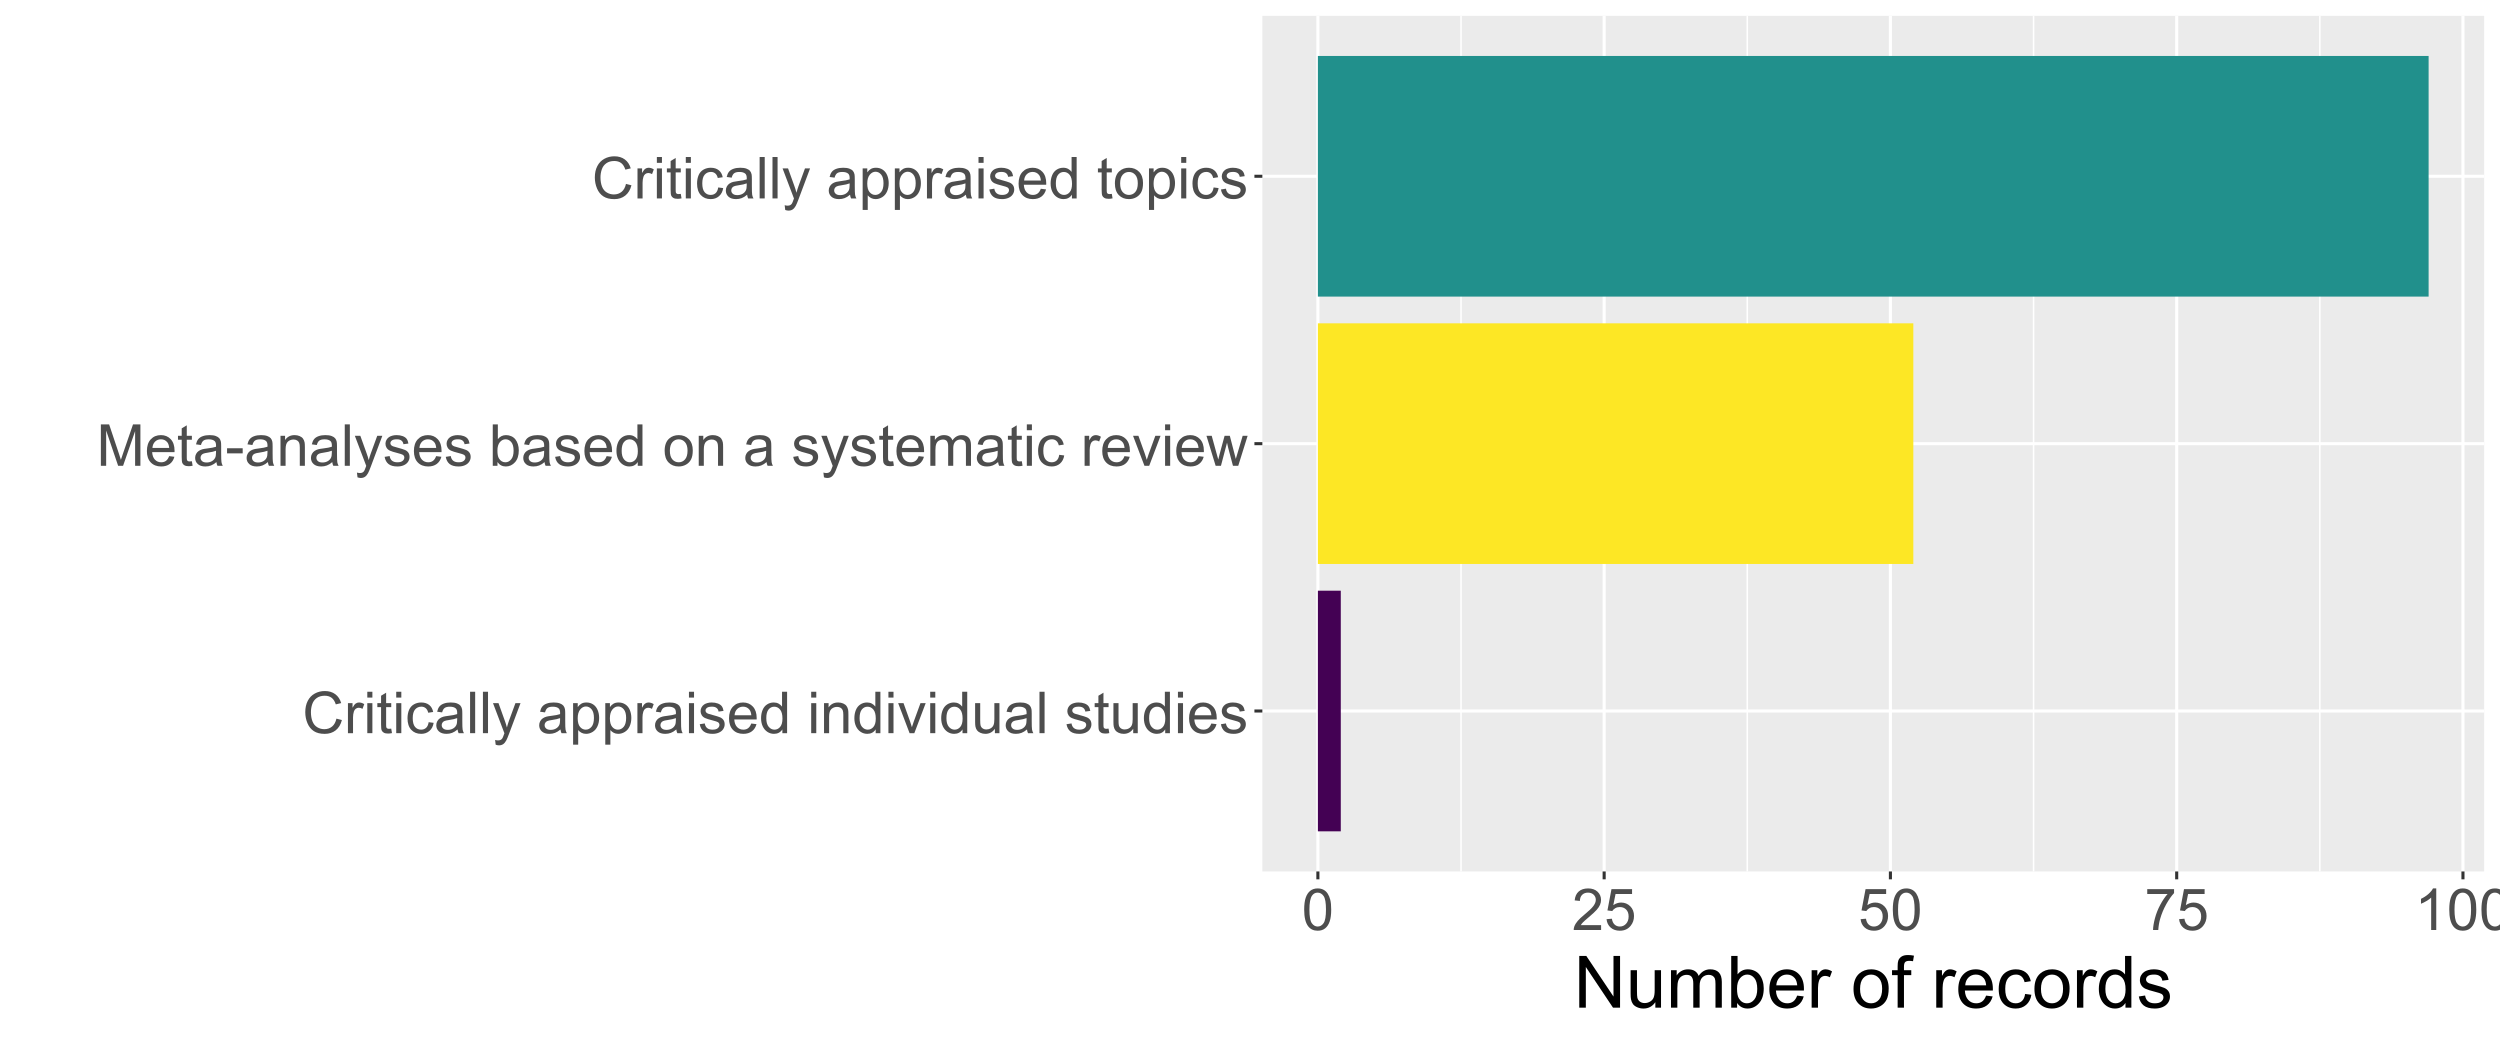 <?xml version="1.0" encoding="UTF-8"?>
<svg xmlns="http://www.w3.org/2000/svg" xmlns:xlink="http://www.w3.org/1999/xlink" width="864" height="360" viewBox="0 0 864 360">
<defs>
<g>
<g id="glyph-0-0">
<path d="M 11.758 -5.02 L 13.652 -4.539 C 13.254 -2.984 12.539 -1.797 11.508 -0.98 C 10.477 -0.164 9.215 0.242 7.727 0.242 C 6.18 0.242 4.926 -0.07 3.961 -0.699 C 2.992 -1.328 2.258 -2.234 1.754 -3.43 C 1.25 -4.617 0.996 -5.898 0.996 -7.266 C 0.996 -8.758 1.281 -10.059 1.852 -11.168 C 2.422 -12.277 3.23 -13.121 4.281 -13.695 C 5.332 -14.273 6.492 -14.562 7.754 -14.562 C 9.188 -14.562 10.391 -14.195 11.367 -13.469 C 12.344 -12.738 13.023 -11.711 13.406 -10.391 L 11.543 -9.953 C 11.211 -10.992 10.73 -11.75 10.098 -12.227 C 9.465 -12.703 8.672 -12.938 7.715 -12.938 C 6.613 -12.938 5.695 -12.676 4.957 -12.148 C 4.219 -11.621 3.699 -10.914 3.398 -10.023 C 3.098 -9.137 2.949 -8.219 2.949 -7.273 C 2.949 -6.059 3.125 -4.996 3.48 -4.086 C 3.836 -3.18 4.387 -2.5 5.137 -2.051 C 5.887 -1.602 6.695 -1.375 7.57 -1.375 C 8.629 -1.375 9.527 -1.684 10.266 -2.297 C 11 -2.906 11.496 -3.816 11.758 -5.02 Z M 11.758 -5.02 "/>
</g>
<g id="glyph-0-1">
<path d="M 1.297 0 L 1.297 -10.371 L 2.883 -10.371 L 2.883 -8.797 C 3.285 -9.535 3.656 -10.02 4 -10.254 C 4.34 -10.488 4.715 -10.605 5.125 -10.605 C 5.719 -10.605 6.32 -10.418 6.934 -10.039 L 6.328 -8.406 C 5.898 -8.66 5.469 -8.789 5.039 -8.789 C 4.656 -8.789 4.309 -8.672 4.004 -8.441 C 3.699 -8.211 3.48 -7.891 3.352 -7.48 C 3.156 -6.855 3.055 -6.172 3.055 -5.43 L 3.055 0 Z M 1.297 0 "/>
</g>
<g id="glyph-0-2">
<path d="M 1.328 -12.297 L 1.328 -14.316 L 3.086 -14.316 L 3.086 -12.297 L 1.328 -12.297 M 1.328 0 L 1.328 -10.371 L 3.086 -10.371 L 3.086 0 Z M 1.328 0 "/>
</g>
<g id="glyph-0-3">
<path d="M 5.156 -1.57 L 5.41 -0.02 C 4.914 0.086 4.473 0.137 4.082 0.137 C 3.445 0.137 2.949 0.035 2.598 -0.164 C 2.246 -0.367 2 -0.633 1.855 -0.961 C 1.711 -1.289 1.641 -1.984 1.641 -3.039 L 1.641 -9.004 L 0.352 -9.004 L 0.352 -10.371 L 1.641 -10.371 L 1.641 -12.938 L 3.391 -13.992 L 3.391 -10.371 L 5.156 -10.371 L 5.156 -9.004 L 3.391 -9.004 L 3.391 -2.938 C 3.391 -2.438 3.418 -2.117 3.48 -1.973 C 3.543 -1.828 3.645 -1.715 3.785 -1.633 C 3.926 -1.547 4.125 -1.504 4.383 -1.504 C 4.578 -1.504 4.836 -1.527 5.156 -1.57 Z M 5.156 -1.57 "/>
</g>
<g id="glyph-0-4">
<path d="M 8.086 -3.797 L 9.812 -3.574 C 9.625 -2.383 9.141 -1.449 8.363 -0.777 C 7.586 -0.102 6.633 0.234 5.5 0.234 C 4.078 0.234 2.938 -0.23 2.074 -1.156 C 1.211 -2.086 0.781 -3.414 0.781 -5.148 C 0.781 -6.266 0.969 -7.246 1.336 -8.086 C 1.711 -8.926 2.273 -9.555 3.031 -9.977 C 3.789 -10.395 4.617 -10.605 5.508 -10.605 C 6.633 -10.605 7.555 -10.32 8.273 -9.75 C 8.988 -9.18 9.445 -8.371 9.648 -7.324 L 7.938 -7.062 C 7.777 -7.758 7.488 -8.281 7.074 -8.633 C 6.66 -8.984 6.164 -9.16 5.578 -9.16 C 4.691 -9.16 3.973 -8.844 3.418 -8.207 C 2.863 -7.574 2.586 -6.57 2.586 -5.195 C 2.586 -3.801 2.855 -2.789 3.391 -2.156 C 3.922 -1.527 4.617 -1.211 5.477 -1.211 C 6.168 -1.211 6.746 -1.422 7.207 -1.844 C 7.668 -2.27 7.961 -2.922 8.086 -3.797 Z M 8.086 -3.797 "/>
</g>
<g id="glyph-0-5">
<path d="M 8.086 -1.281 C 7.434 -0.727 6.809 -0.336 6.207 -0.109 C 5.605 0.121 4.957 0.234 4.266 0.234 C 3.129 0.234 2.254 -0.043 1.641 -0.602 C 1.027 -1.156 0.723 -1.867 0.723 -2.734 C 0.723 -3.242 0.84 -3.707 1.07 -4.125 C 1.301 -4.547 1.602 -4.883 1.977 -5.137 C 2.352 -5.391 2.773 -5.582 3.242 -5.711 C 3.586 -5.805 4.109 -5.891 4.805 -5.977 C 6.223 -6.145 7.27 -6.348 7.938 -6.582 C 7.945 -6.824 7.949 -6.977 7.949 -7.039 C 7.949 -7.758 7.781 -8.262 7.453 -8.555 C 7 -8.953 6.336 -9.148 5.449 -9.148 C 4.621 -9.148 4.012 -9.004 3.617 -8.715 C 3.223 -8.426 2.934 -7.914 2.742 -7.18 L 1.023 -7.414 C 1.18 -8.148 1.438 -8.742 1.797 -9.195 C 2.156 -9.648 2.672 -9.996 3.352 -10.238 C 4.027 -10.484 4.812 -10.605 5.703 -10.605 C 6.59 -10.605 7.309 -10.5 7.859 -10.293 C 8.414 -10.086 8.82 -9.824 9.082 -9.508 C 9.344 -9.191 9.523 -8.793 9.629 -8.312 C 9.688 -8.012 9.719 -7.469 9.719 -6.688 L 9.719 -4.344 C 9.719 -2.711 9.754 -1.68 9.828 -1.246 C 9.902 -0.812 10.051 -0.398 10.273 0 L 8.438 0 C 8.254 -0.363 8.137 -0.789 8.086 -1.281 M 7.938 -5.203 C 7.301 -4.945 6.344 -4.723 5.07 -4.539 C 4.344 -4.438 3.836 -4.32 3.535 -4.188 C 3.234 -4.059 3.004 -3.867 2.844 -3.617 C 2.68 -3.367 2.598 -3.09 2.598 -2.781 C 2.598 -2.312 2.773 -1.922 3.129 -1.609 C 3.484 -1.297 4.004 -1.141 4.688 -1.141 C 5.363 -1.141 5.969 -1.289 6.492 -1.586 C 7.023 -1.883 7.41 -2.289 7.656 -2.805 C 7.844 -3.199 7.938 -3.785 7.938 -4.562 Z M 7.938 -5.203 "/>
</g>
<g id="glyph-0-6">
<path d="M 1.281 0 L 1.281 -14.316 L 3.039 -14.316 L 3.039 0 Z M 1.281 0 "/>
</g>
<g id="glyph-0-7">
<path d="M 1.242 3.992 L 1.047 2.344 C 1.43 2.449 1.766 2.5 2.051 2.5 C 2.441 2.5 2.754 2.434 2.988 2.305 C 3.223 2.176 3.414 1.992 3.562 1.758 C 3.676 1.582 3.855 1.145 4.102 0.449 C 4.133 0.352 4.188 0.207 4.258 0.02 L 0.32 -10.371 L 2.219 -10.371 L 4.375 -4.367 C 4.656 -3.602 4.906 -2.805 5.125 -1.961 C 5.328 -2.77 5.57 -3.559 5.852 -4.328 L 8.066 -10.371 L 9.824 -10.371 L 5.879 0.176 C 5.457 1.316 5.125 2.102 4.891 2.531 C 4.578 3.109 4.223 3.535 3.82 3.805 C 3.414 4.074 2.934 4.211 2.375 4.211 C 2.035 4.211 1.656 4.137 1.242 3.992 Z M 1.242 3.992 "/>
</g>
<g id="glyph-0-8">
</g>
<g id="glyph-0-9">
<path d="M 1.32 3.977 L 1.32 -10.371 L 2.922 -10.371 L 2.922 -9.023 C 3.297 -9.551 3.723 -9.945 4.199 -10.211 C 4.676 -10.473 5.25 -10.605 5.93 -10.605 C 6.812 -10.605 7.594 -10.379 8.273 -9.922 C 8.949 -9.465 9.461 -8.824 9.805 -7.992 C 10.148 -7.164 10.32 -6.254 10.32 -5.266 C 10.32 -4.203 10.133 -3.246 9.75 -2.398 C 9.371 -1.547 8.816 -0.898 8.09 -0.445 C 7.363 0.008 6.602 0.234 5.801 0.234 C 5.215 0.234 4.688 0.109 4.223 -0.137 C 3.758 -0.383 3.375 -0.695 3.078 -1.074 L 3.078 3.977 L 1.32 3.977 M 2.91 -5.125 C 2.91 -3.793 3.18 -2.805 3.719 -2.168 C 4.262 -1.531 4.914 -1.211 5.684 -1.211 C 6.465 -1.211 7.133 -1.543 7.691 -2.203 C 8.246 -2.863 8.523 -3.887 8.523 -5.273 C 8.523 -6.594 8.254 -7.586 7.711 -8.242 C 7.168 -8.898 6.516 -9.227 5.762 -9.227 C 5.012 -9.227 4.352 -8.879 3.773 -8.18 C 3.199 -7.48 2.91 -6.461 2.91 -5.125 Z M 2.91 -5.125 "/>
</g>
<g id="glyph-0-10">
<path d="M 0.617 -3.094 L 2.352 -3.367 C 2.453 -2.672 2.723 -2.141 3.168 -1.766 C 3.613 -1.398 4.238 -1.211 5.039 -1.211 C 5.848 -1.211 6.445 -1.375 6.836 -1.703 C 7.227 -2.031 7.422 -2.418 7.422 -2.859 C 7.422 -3.258 7.25 -3.57 6.906 -3.797 C 6.664 -3.953 6.062 -4.152 5.109 -4.395 C 3.82 -4.719 2.926 -5 2.426 -5.238 C 1.93 -5.477 1.551 -5.805 1.293 -6.227 C 1.035 -6.645 0.906 -7.109 0.906 -7.617 C 0.906 -8.078 1.016 -8.508 1.227 -8.902 C 1.438 -9.297 1.727 -9.621 2.09 -9.883 C 2.363 -10.086 2.734 -10.254 3.207 -10.395 C 3.68 -10.535 4.188 -10.605 4.727 -10.605 C 5.539 -10.605 6.254 -10.488 6.871 -10.254 C 7.484 -10.02 7.938 -9.703 8.234 -9.301 C 8.523 -8.902 8.727 -8.367 8.836 -7.695 L 7.117 -7.461 C 7.039 -7.996 6.816 -8.41 6.441 -8.711 C 6.066 -9.012 5.539 -9.16 4.852 -9.16 C 4.047 -9.16 3.469 -9.027 3.125 -8.758 C 2.781 -8.492 2.609 -8.18 2.609 -7.82 C 2.609 -7.594 2.68 -7.391 2.82 -7.207 C 2.965 -7.02 3.191 -6.863 3.496 -6.738 C 3.672 -6.672 4.188 -6.523 5.047 -6.289 C 6.293 -5.957 7.16 -5.684 7.652 -5.473 C 8.145 -5.262 8.527 -4.953 8.809 -4.551 C 9.09 -4.148 9.227 -3.645 9.227 -3.047 C 9.227 -2.461 9.059 -1.91 8.715 -1.391 C 8.375 -0.875 7.879 -0.473 7.234 -0.191 C 6.594 0.094 5.863 0.234 5.047 0.234 C 3.703 0.234 2.676 -0.047 1.969 -0.605 C 1.262 -1.164 0.812 -1.996 0.617 -3.094 Z M 0.617 -3.094 "/>
</g>
<g id="glyph-0-11">
<path d="M 8.418 -3.34 L 10.234 -3.117 C 9.949 -2.055 9.418 -1.23 8.641 -0.645 C 7.867 -0.059 6.879 0.234 5.672 0.234 C 4.156 0.234 2.953 -0.234 2.066 -1.168 C 1.176 -2.102 0.734 -3.41 0.734 -5.098 C 0.734 -6.844 1.18 -8.195 2.078 -9.16 C 2.977 -10.125 4.145 -10.605 5.578 -10.605 C 6.961 -10.605 8.094 -10.133 8.977 -9.188 C 9.852 -8.246 10.293 -6.918 10.293 -5.203 C 10.293 -5.102 10.289 -4.945 10.281 -4.734 L 2.547 -4.734 C 2.613 -3.598 2.938 -2.727 3.516 -2.117 C 4.094 -1.516 4.816 -1.211 5.684 -1.211 C 6.328 -1.211 6.879 -1.379 7.336 -1.719 C 7.789 -2.059 8.152 -2.598 8.418 -3.34 M 2.648 -6.18 L 8.438 -6.18 C 8.359 -7.055 8.137 -7.707 7.773 -8.145 C 7.215 -8.82 6.488 -9.16 5.594 -9.16 C 4.789 -9.16 4.109 -8.891 3.559 -8.352 C 3.008 -7.809 2.703 -7.086 2.648 -6.18 Z M 2.648 -6.18 "/>
</g>
<g id="glyph-0-12">
<path d="M 8.047 0 L 8.047 -1.309 C 7.391 -0.281 6.422 0.234 5.148 0.234 C 4.32 0.234 3.559 0.008 2.867 -0.449 C 2.172 -0.906 1.637 -1.543 1.254 -2.359 C 0.875 -3.176 0.684 -4.113 0.684 -5.176 C 0.684 -6.211 0.855 -7.148 1.203 -7.992 C 1.547 -8.836 2.062 -9.48 2.754 -9.93 C 3.445 -10.383 4.215 -10.605 5.07 -10.605 C 5.695 -10.605 6.25 -10.473 6.738 -10.211 C 7.227 -9.945 7.625 -9.602 7.93 -9.18 L 7.93 -14.316 L 9.68 -14.316 L 9.68 0 L 8.047 0 M 2.492 -5.176 C 2.488 -3.848 2.77 -2.855 3.328 -2.195 C 3.891 -1.539 4.551 -1.211 5.312 -1.211 C 6.082 -1.211 6.734 -1.523 7.27 -2.152 C 7.809 -2.781 8.078 -3.742 8.078 -5.031 C 8.078 -6.449 7.805 -7.492 7.258 -8.156 C 6.711 -8.82 6.035 -9.148 5.234 -9.148 C 4.453 -9.148 3.801 -8.832 3.277 -8.195 C 2.754 -7.555 2.488 -6.551 2.492 -5.176 Z M 2.492 -5.176 "/>
</g>
<g id="glyph-0-13">
<path d="M 1.32 0 L 1.32 -10.371 L 2.898 -10.371 L 2.898 -8.898 C 3.66 -10.035 4.762 -10.605 6.203 -10.605 C 6.828 -10.605 7.402 -10.492 7.926 -10.27 C 8.449 -10.043 8.84 -9.75 9.102 -9.383 C 9.363 -9.02 9.543 -8.586 9.648 -8.086 C 9.715 -7.762 9.746 -7.191 9.746 -6.375 L 9.746 0 L 7.988 0 L 7.988 -6.309 C 7.988 -7.023 7.922 -7.559 7.781 -7.914 C 7.648 -8.27 7.402 -8.555 7.055 -8.766 C 6.707 -8.977 6.297 -9.082 5.828 -9.082 C 5.082 -9.082 4.434 -8.844 3.891 -8.367 C 3.348 -7.895 3.078 -6.992 3.078 -5.664 L 3.078 0 Z M 1.32 0 "/>
</g>
<g id="glyph-0-14">
<path d="M 4.199 0 L 0.254 -10.371 L 2.109 -10.371 L 4.336 -4.16 C 4.578 -3.488 4.797 -2.793 5 -2.07 C 5.156 -2.617 5.375 -3.273 5.656 -4.043 L 7.961 -10.371 L 9.766 -10.371 L 5.84 0 Z M 4.199 0 "/>
</g>
<g id="glyph-0-15">
<path d="M 8.117 0 L 8.117 -1.523 C 7.309 -0.352 6.211 0.234 4.824 0.234 C 4.211 0.234 3.641 0.117 3.109 -0.117 C 2.578 -0.352 2.188 -0.645 1.93 -1 C 1.672 -1.355 1.492 -1.789 1.387 -2.305 C 1.316 -2.648 1.281 -3.195 1.281 -3.945 L 1.281 -10.371 L 3.039 -10.371 L 3.039 -4.617 C 3.039 -3.703 3.074 -3.082 3.145 -2.766 C 3.254 -2.301 3.488 -1.938 3.848 -1.676 C 4.207 -1.41 4.648 -1.281 5.176 -1.281 C 5.703 -1.281 6.199 -1.414 6.66 -1.684 C 7.121 -1.953 7.449 -2.324 7.641 -2.789 C 7.832 -3.254 7.93 -3.93 7.93 -4.812 L 7.93 -10.371 L 9.688 -10.371 L 9.688 0 Z M 8.117 0 "/>
</g>
<g id="glyph-0-16">
<path d="M 1.484 0 L 1.484 -14.316 L 4.336 -14.316 L 7.727 -4.18 C 8.039 -3.234 8.266 -2.531 8.406 -2.062 C 8.57 -2.582 8.824 -3.348 9.172 -4.355 L 12.598 -14.316 L 15.148 -14.316 L 15.148 0 L 13.32 0 L 13.32 -11.984 L 9.16 0 L 7.453 0 L 3.312 -12.188 L 3.312 0 Z M 1.484 0 "/>
</g>
<g id="glyph-0-17">
<path d="M 0.633 -4.297 L 0.633 -6.062 L 6.035 -6.062 L 6.035 -4.297 Z M 0.633 -4.297 "/>
</g>
<g id="glyph-0-18">
<path d="M 2.938 0 L 1.309 0 L 1.309 -14.316 L 3.066 -14.316 L 3.066 -9.211 C 3.809 -10.141 4.758 -10.605 5.906 -10.605 C 6.547 -10.605 7.148 -10.477 7.719 -10.219 C 8.289 -9.961 8.758 -9.602 9.125 -9.137 C 9.492 -8.672 9.781 -8.109 9.992 -7.453 C 10.199 -6.793 10.305 -6.09 10.305 -5.344 C 10.305 -3.562 9.863 -2.191 8.984 -1.219 C 8.105 -0.25 7.051 0.234 5.82 0.234 C 4.598 0.234 3.637 -0.277 2.938 -1.297 L 2.938 0 M 2.922 -5.266 C 2.922 -4.02 3.09 -3.121 3.43 -2.57 C 3.98 -1.664 4.73 -1.211 5.672 -1.211 C 6.441 -1.211 7.105 -1.543 7.664 -2.211 C 8.227 -2.879 8.508 -3.875 8.508 -5.195 C 8.508 -6.551 8.238 -7.547 7.699 -8.195 C 7.164 -8.836 6.516 -9.16 5.75 -9.16 C 4.984 -9.16 4.32 -8.828 3.758 -8.16 C 3.199 -7.492 2.922 -6.527 2.922 -5.266 Z M 2.922 -5.266 "/>
</g>
<g id="glyph-0-19">
<path d="M 0.664 -5.188 C 0.664 -7.105 1.199 -8.527 2.266 -9.453 C 3.156 -10.223 4.246 -10.605 5.527 -10.605 C 6.953 -10.605 8.117 -10.137 9.023 -9.203 C 9.93 -8.27 10.383 -6.98 10.383 -5.332 C 10.383 -3.996 10.18 -2.949 9.781 -2.184 C 9.379 -1.418 8.797 -0.824 8.031 -0.398 C 7.266 0.023 6.434 0.234 5.527 0.234 C 4.074 0.234 2.902 -0.23 2.008 -1.164 C 1.113 -2.094 0.664 -3.434 0.664 -5.188 M 2.469 -5.188 C 2.469 -3.859 2.762 -2.863 3.34 -2.203 C 3.918 -1.543 4.648 -1.211 5.527 -1.211 C 6.398 -1.211 7.125 -1.543 7.703 -2.207 C 8.285 -2.871 8.574 -3.883 8.574 -5.242 C 8.574 -6.527 8.281 -7.5 7.699 -8.16 C 7.117 -8.82 6.395 -9.148 5.527 -9.148 C 4.648 -9.148 3.918 -8.82 3.34 -8.164 C 2.762 -7.508 2.469 -6.516 2.469 -5.188 Z M 2.469 -5.188 "/>
</g>
<g id="glyph-0-20">
<path d="M 1.32 0 L 1.32 -10.371 L 2.891 -10.371 L 2.891 -8.914 C 3.215 -9.422 3.648 -9.832 4.188 -10.141 C 4.73 -10.449 5.344 -10.605 6.035 -10.605 C 6.805 -10.605 7.434 -10.445 7.926 -10.125 C 8.418 -9.809 8.762 -9.363 8.965 -8.789 C 9.785 -10 10.852 -10.605 12.168 -10.605 C 13.195 -10.605 13.988 -10.32 14.539 -9.75 C 15.094 -9.18 15.371 -8.305 15.371 -7.117 L 15.371 0 L 13.625 0 L 13.625 -6.531 C 13.625 -7.234 13.566 -7.742 13.453 -8.051 C 13.34 -8.359 13.133 -8.609 12.832 -8.797 C 12.531 -8.988 12.18 -9.082 11.777 -9.082 C 11.047 -9.082 10.441 -8.84 9.961 -8.355 C 9.48 -7.871 9.238 -7.094 9.238 -6.023 L 9.238 0 L 7.48 0 L 7.48 -6.738 C 7.48 -7.52 7.336 -8.105 7.051 -8.496 C 6.766 -8.887 6.297 -9.082 5.645 -9.082 C 5.148 -9.082 4.691 -8.953 4.273 -8.691 C 3.852 -8.43 3.547 -8.051 3.359 -7.547 C 3.172 -7.047 3.078 -6.324 3.078 -5.383 L 3.078 0 Z M 1.32 0 "/>
</g>
<g id="glyph-0-21">
<path d="M 3.234 0 L 0.059 -10.371 L 1.875 -10.371 L 3.523 -4.383 L 4.141 -2.156 C 4.168 -2.27 4.344 -2.98 4.68 -4.297 L 6.328 -10.371 L 8.133 -10.371 L 9.688 -4.355 L 10.203 -2.375 L 10.801 -4.375 L 12.578 -10.371 L 14.289 -10.371 L 11.047 0 L 9.219 0 L 7.57 -6.211 L 7.168 -7.977 L 5.07 0 Z M 3.234 0 "/>
</g>
<g id="glyph-0-22">
<path d="M 0.828 -7.062 C 0.828 -8.754 1.004 -10.117 1.352 -11.148 C 1.699 -12.18 2.219 -12.977 2.906 -13.535 C 3.594 -14.094 4.457 -14.375 5.5 -14.375 C 6.266 -14.375 6.941 -14.219 7.52 -13.91 C 8.098 -13.602 8.578 -13.156 8.953 -12.574 C 9.332 -11.992 9.629 -11.281 9.844 -10.445 C 10.059 -9.609 10.164 -8.48 10.164 -7.062 C 10.164 -5.383 9.992 -4.023 9.648 -2.992 C 9.305 -1.961 8.789 -1.164 8.102 -0.602 C 7.414 -0.039 6.547 0.242 5.5 0.242 C 4.117 0.242 3.035 -0.25 2.246 -1.242 C 1.301 -2.43 0.828 -4.371 0.828 -7.062 M 2.637 -7.062 C 2.637 -4.711 2.91 -3.145 3.461 -2.367 C 4.012 -1.59 4.691 -1.199 5.5 -1.203 C 6.305 -1.199 6.984 -1.594 7.535 -2.375 C 8.086 -3.156 8.359 -4.719 8.359 -7.062 C 8.359 -9.418 8.086 -10.984 7.535 -11.758 C 6.984 -12.531 6.297 -12.922 5.477 -12.922 C 4.672 -12.922 4.027 -12.578 3.547 -11.895 C 2.938 -11.023 2.637 -9.41 2.637 -7.062 Z M 2.637 -7.062 "/>
</g>
<g id="glyph-0-23">
<path d="M 10.07 -1.688 L 10.07 0 L 0.605 0 C 0.594 -0.422 0.66 -0.828 0.812 -1.219 C 1.051 -1.867 1.438 -2.5 1.969 -3.125 C 2.5 -3.75 3.266 -4.473 4.266 -5.293 C 5.824 -6.57 6.875 -7.578 7.422 -8.324 C 7.969 -9.07 8.242 -9.773 8.242 -10.438 C 8.242 -11.137 7.992 -11.723 7.496 -12.203 C 6.996 -12.68 6.348 -12.922 5.547 -12.922 C 4.699 -12.922 4.023 -12.664 3.516 -12.156 C 3.008 -11.648 2.75 -10.945 2.742 -10.047 L 0.938 -10.234 C 1.062 -11.582 1.527 -12.609 2.336 -13.316 C 3.141 -14.023 4.227 -14.375 5.586 -14.375 C 6.961 -14.375 8.047 -13.992 8.848 -13.234 C 9.648 -12.469 10.047 -11.527 10.047 -10.398 C 10.047 -9.828 9.93 -9.266 9.695 -8.711 C 9.461 -8.156 9.074 -7.574 8.531 -6.961 C 7.988 -6.352 7.082 -5.512 5.82 -4.445 C 4.766 -3.559 4.09 -2.957 3.789 -2.641 C 3.488 -2.324 3.242 -2.008 3.047 -1.688 Z M 10.07 -1.688 "/>
</g>
<g id="glyph-0-24">
<path d="M 0.828 -3.75 L 2.676 -3.906 C 2.812 -3.008 3.129 -2.332 3.629 -1.879 C 4.125 -1.426 4.727 -1.199 5.43 -1.203 C 6.277 -1.199 6.992 -1.52 7.578 -2.156 C 8.164 -2.797 8.457 -3.641 8.457 -4.695 C 8.457 -5.699 8.176 -6.492 7.613 -7.07 C 7.051 -7.648 6.312 -7.938 5.398 -7.938 C 4.836 -7.938 4.324 -7.812 3.867 -7.555 C 3.41 -7.297 3.055 -6.961 2.793 -6.555 L 1.141 -6.766 L 2.531 -14.121 L 9.648 -14.121 L 9.648 -12.441 L 3.938 -12.441 L 3.164 -8.594 C 4.023 -9.191 4.926 -9.492 5.867 -9.492 C 7.117 -9.492 8.172 -9.059 9.031 -8.195 C 9.891 -7.328 10.32 -6.215 10.32 -4.852 C 10.32 -3.559 9.945 -2.438 9.188 -1.492 C 8.273 -0.336 7.02 0.242 5.43 0.242 C 4.129 0.242 3.066 -0.121 2.242 -0.852 C 1.418 -1.578 0.945 -2.547 0.828 -3.75 Z M 0.828 -3.75 "/>
</g>
<g id="glyph-0-25">
<path d="M 0.945 -12.441 L 0.945 -14.133 L 10.215 -14.133 L 10.215 -12.766 C 9.305 -11.793 8.398 -10.504 7.504 -8.898 C 6.609 -7.289 5.918 -5.633 5.43 -3.938 C 5.078 -2.738 4.852 -1.426 4.758 0 L 2.949 0 C 2.969 -1.125 3.191 -2.488 3.613 -4.082 C 4.035 -5.676 4.645 -7.215 5.434 -8.695 C 6.227 -10.176 7.066 -11.426 7.961 -12.441 Z M 0.945 -12.441 "/>
</g>
<g id="glyph-0-26">
<path d="M 7.453 0 L 5.695 0 L 5.695 -11.203 C 5.27 -10.797 4.715 -10.395 4.027 -9.992 C 3.34 -9.586 2.727 -9.285 2.18 -9.082 L 2.18 -10.781 C 3.16 -11.242 4.02 -11.805 4.758 -12.461 C 5.492 -13.117 6.012 -13.758 6.32 -14.375 L 7.453 -14.375 Z M 7.453 0 "/>
</g>
<g id="glyph-1-0">
<path d="M 1.906 0 L 1.906 -17.895 L 4.332 -17.895 L 13.734 -3.844 L 13.734 -17.895 L 16.004 -17.895 L 16.004 0 L 13.574 0 L 4.176 -14.062 L 4.176 0 Z M 1.906 0 "/>
</g>
<g id="glyph-1-1">
<path d="M 10.145 0 L 10.145 -1.906 C 9.137 -0.438 7.766 0.293 6.031 0.293 C 5.266 0.293 4.551 0.145 3.887 -0.148 C 3.227 -0.438 2.73 -0.809 2.41 -1.25 C 2.09 -1.695 1.863 -2.238 1.734 -2.883 C 1.645 -3.312 1.598 -3.996 1.598 -4.93 L 1.598 -12.965 L 3.797 -12.965 L 3.797 -5.773 C 3.797 -4.625 3.84 -3.852 3.93 -3.453 C 4.07 -2.875 4.363 -2.422 4.809 -2.094 C 5.258 -1.766 5.812 -1.598 6.469 -1.598 C 7.129 -1.598 7.746 -1.77 8.324 -2.105 C 8.902 -2.445 9.312 -2.902 9.551 -3.484 C 9.793 -4.066 9.914 -4.91 9.914 -6.02 L 9.914 -12.965 L 12.109 -12.965 L 12.109 0 Z M 10.145 0 "/>
</g>
<g id="glyph-1-2">
<path d="M 1.648 0 L 1.648 -12.965 L 3.613 -12.965 L 3.613 -11.145 C 4.02 -11.781 4.562 -12.289 5.238 -12.676 C 5.914 -13.062 6.68 -13.258 7.543 -13.258 C 8.504 -13.258 9.293 -13.059 9.906 -12.66 C 10.52 -12.262 10.953 -11.703 11.207 -10.984 C 12.23 -12.5 13.566 -13.258 15.211 -13.258 C 16.496 -13.258 17.484 -12.902 18.176 -12.188 C 18.867 -11.477 19.215 -10.379 19.215 -8.898 L 19.215 0 L 17.027 0 L 17.027 -8.168 C 17.027 -9.047 16.957 -9.68 16.816 -10.066 C 16.672 -10.453 16.414 -10.762 16.039 -11 C 15.664 -11.234 15.227 -11.352 14.723 -11.352 C 13.809 -11.352 13.055 -11.051 12.453 -10.441 C 11.848 -9.836 11.547 -8.867 11.547 -7.531 L 11.547 0 L 9.352 0 L 9.352 -8.422 C 9.352 -9.398 9.172 -10.133 8.812 -10.621 C 8.457 -11.109 7.871 -11.352 7.055 -11.352 C 6.438 -11.352 5.867 -11.191 5.34 -10.863 C 4.816 -10.539 4.434 -10.062 4.199 -9.438 C 3.965 -8.809 3.844 -7.906 3.844 -6.727 L 3.844 0 Z M 1.648 0 "/>
</g>
<g id="glyph-1-3">
<path d="M 3.676 0 L 1.637 0 L 1.637 -17.895 L 3.832 -17.895 L 3.832 -11.512 C 4.762 -12.676 5.945 -13.258 7.387 -13.258 C 8.184 -13.258 8.938 -13.098 9.648 -12.773 C 10.363 -12.453 10.949 -12 11.406 -11.418 C 11.867 -10.836 12.227 -10.137 12.488 -9.312 C 12.75 -8.492 12.879 -7.613 12.879 -6.676 C 12.879 -4.457 12.328 -2.738 11.23 -1.527 C 10.133 -0.312 8.812 0.293 7.273 0.293 C 5.746 0.293 4.547 -0.348 3.676 -1.625 L 3.676 0 M 3.648 -6.578 C 3.648 -5.023 3.863 -3.902 4.285 -3.211 C 4.977 -2.078 5.914 -1.516 7.094 -1.516 C 8.051 -1.516 8.883 -1.93 9.582 -2.766 C 10.281 -3.598 10.633 -4.844 10.633 -6.492 C 10.633 -8.188 10.297 -9.438 9.625 -10.242 C 8.953 -11.047 8.141 -11.449 7.191 -11.449 C 6.23 -11.449 5.398 -11.031 4.699 -10.199 C 4 -9.363 3.648 -8.16 3.648 -6.578 Z M 3.648 -6.578 "/>
</g>
<g id="glyph-1-4">
<path d="M 10.523 -4.176 L 12.793 -3.895 C 12.434 -2.566 11.773 -1.539 10.805 -0.805 C 9.836 -0.074 8.598 0.293 7.094 0.293 C 5.195 0.293 3.691 -0.289 2.582 -1.457 C 1.473 -2.625 0.914 -4.266 0.914 -6.371 C 0.914 -8.555 1.477 -10.246 2.602 -11.449 C 3.723 -12.656 5.18 -13.258 6.969 -13.258 C 8.703 -13.258 10.121 -12.668 11.219 -11.488 C 12.316 -10.309 12.867 -8.648 12.867 -6.508 C 12.867 -6.375 12.863 -6.18 12.855 -5.922 L 3.188 -5.922 C 3.266 -4.496 3.672 -3.406 4.395 -2.648 C 5.117 -1.891 6.023 -1.516 7.105 -1.516 C 7.91 -1.516 8.598 -1.727 9.168 -2.148 C 9.738 -2.57 10.188 -3.246 10.523 -4.176 M 3.309 -7.727 L 10.547 -7.727 C 10.449 -8.816 10.172 -9.637 9.719 -10.18 C 9.016 -11.027 8.109 -11.449 6.996 -11.449 C 5.984 -11.449 5.137 -11.113 4.449 -10.438 C 3.762 -9.762 3.383 -8.859 3.309 -7.727 Z M 3.309 -7.727 "/>
</g>
<g id="glyph-1-5">
<path d="M 1.625 0 L 1.625 -12.965 L 3.602 -12.965 L 3.602 -11 C 4.105 -11.918 4.57 -12.523 5 -12.816 C 5.426 -13.109 5.895 -13.258 6.41 -13.258 C 7.148 -13.258 7.902 -13.02 8.668 -12.547 L 7.91 -10.512 C 7.375 -10.828 6.836 -10.984 6.297 -10.984 C 5.82 -10.984 5.387 -10.844 5.004 -10.555 C 4.621 -10.266 4.352 -9.863 4.188 -9.352 C 3.941 -8.57 3.82 -7.715 3.82 -6.789 L 3.82 0 Z M 1.625 0 "/>
</g>
<g id="glyph-1-6">
</g>
<g id="glyph-1-7">
<path d="M 0.828 -6.48 C 0.828 -8.883 1.496 -10.66 2.832 -11.816 C 3.945 -12.777 5.305 -13.258 6.91 -13.258 C 8.691 -13.258 10.148 -12.672 11.281 -11.504 C 12.41 -10.336 12.977 -8.723 12.977 -6.664 C 12.977 -4.996 12.727 -3.684 12.227 -2.727 C 11.727 -1.773 10.996 -1.031 10.039 -0.5 C 9.086 0.027 8.039 0.293 6.91 0.293 C 5.094 0.293 3.629 -0.289 2.508 -1.453 C 1.391 -2.617 0.828 -4.293 0.828 -6.48 M 3.09 -6.48 C 3.09 -4.82 3.449 -3.578 4.176 -2.754 C 4.898 -1.926 5.812 -1.516 6.91 -1.516 C 8 -1.516 8.906 -1.93 9.633 -2.758 C 10.355 -3.59 10.719 -4.855 10.719 -6.555 C 10.719 -8.16 10.355 -9.371 9.625 -10.199 C 8.898 -11.023 7.992 -11.438 6.91 -11.438 C 5.812 -11.438 4.898 -11.027 4.176 -10.203 C 3.449 -9.383 3.09 -8.141 3.09 -6.48 Z M 3.09 -6.48 "/>
</g>
<g id="glyph-1-8">
<path d="M 2.172 0 L 2.172 -11.254 L 0.23 -11.254 L 0.23 -12.965 L 2.172 -12.965 L 2.172 -14.344 C 2.172 -15.215 2.25 -15.859 2.406 -16.285 C 2.617 -16.855 2.988 -17.316 3.523 -17.668 C 4.055 -18.023 4.801 -18.199 5.762 -18.199 C 6.379 -18.199 7.062 -18.129 7.812 -17.98 L 7.484 -16.062 C 7.027 -16.145 6.598 -16.188 6.188 -16.188 C 5.523 -16.188 5.051 -16.043 4.773 -15.758 C 4.496 -15.473 4.359 -14.941 4.359 -14.16 L 4.359 -12.965 L 6.883 -12.965 L 6.883 -11.254 L 4.359 -11.254 L 4.359 0 Z M 2.172 0 "/>
</g>
<g id="glyph-1-9">
<path d="M 10.109 -4.75 L 12.27 -4.469 C 12.031 -2.977 11.43 -1.812 10.457 -0.969 C 9.484 -0.129 8.289 0.293 6.871 0.293 C 5.098 0.293 3.672 -0.285 2.594 -1.445 C 1.516 -2.605 0.977 -4.27 0.977 -6.434 C 0.977 -7.832 1.207 -9.059 1.672 -10.109 C 2.137 -11.156 2.844 -11.945 3.789 -12.469 C 4.738 -12.996 5.77 -13.258 6.883 -13.258 C 8.293 -13.258 9.445 -12.902 10.34 -12.188 C 11.234 -11.477 11.809 -10.465 12.062 -9.156 L 9.926 -8.824 C 9.723 -9.695 9.359 -10.352 8.844 -10.789 C 8.328 -11.23 7.703 -11.449 6.969 -11.449 C 5.863 -11.449 4.965 -11.055 4.273 -10.262 C 3.582 -9.465 3.234 -8.211 3.234 -6.492 C 3.234 -4.754 3.57 -3.488 4.234 -2.699 C 4.902 -1.91 5.773 -1.516 6.848 -1.516 C 7.711 -1.516 8.43 -1.777 9.008 -2.309 C 9.586 -2.836 9.953 -3.648 10.109 -4.75 Z M 10.109 -4.75 "/>
</g>
<g id="glyph-1-10">
<path d="M 10.059 0 L 10.059 -1.637 C 9.238 -0.352 8.027 0.293 6.434 0.293 C 5.398 0.293 4.449 0.008 3.582 -0.562 C 2.715 -1.133 2.043 -1.926 1.57 -2.949 C 1.094 -3.969 0.855 -5.145 0.855 -6.469 C 0.855 -7.766 1.07 -8.938 1.5 -9.992 C 1.934 -11.047 2.578 -11.852 3.441 -12.414 C 4.305 -12.977 5.27 -13.258 6.336 -13.258 C 7.117 -13.258 7.812 -13.094 8.422 -12.762 C 9.031 -12.434 9.531 -12.004 9.914 -11.477 L 9.914 -17.895 L 12.098 -17.895 L 12.098 0 L 10.059 0 M 3.113 -6.469 C 3.113 -4.809 3.461 -3.57 4.164 -2.746 C 4.863 -1.926 5.688 -1.516 6.641 -1.516 C 7.602 -1.516 8.418 -1.906 9.09 -2.691 C 9.758 -3.477 10.094 -4.676 10.094 -6.285 C 10.094 -8.062 9.754 -9.363 9.07 -10.191 C 8.387 -11.023 7.543 -11.438 6.543 -11.438 C 5.566 -11.438 4.75 -11.039 4.094 -10.242 C 3.441 -9.445 3.113 -8.188 3.113 -6.469 Z M 3.113 -6.469 "/>
</g>
<g id="glyph-1-11">
<path d="M 0.77 -3.871 L 2.941 -4.211 C 3.062 -3.34 3.402 -2.672 3.961 -2.211 C 4.52 -1.746 5.297 -1.516 6.297 -1.516 C 7.309 -1.516 8.055 -1.719 8.547 -2.129 C 9.031 -2.543 9.277 -3.023 9.277 -3.578 C 9.277 -4.074 9.062 -4.465 8.629 -4.75 C 8.328 -4.945 7.582 -5.191 6.383 -5.492 C 4.773 -5.898 3.656 -6.254 3.035 -6.551 C 2.41 -6.848 1.938 -7.258 1.617 -7.781 C 1.297 -8.309 1.137 -8.887 1.137 -9.523 C 1.137 -10.098 1.266 -10.633 1.531 -11.125 C 1.797 -11.617 2.156 -12.027 2.613 -12.352 C 2.953 -12.605 3.422 -12.82 4.012 -12.996 C 4.602 -13.168 5.234 -13.258 5.906 -13.258 C 6.926 -13.258 7.82 -13.109 8.586 -12.816 C 9.355 -12.523 9.926 -12.129 10.289 -11.629 C 10.656 -11.125 10.91 -10.457 11.047 -9.617 L 8.898 -9.328 C 8.801 -9.992 8.52 -10.516 8.051 -10.891 C 7.582 -11.262 6.922 -11.449 6.066 -11.449 C 5.059 -11.449 4.336 -11.285 3.906 -10.949 C 3.477 -10.617 3.258 -10.227 3.258 -9.777 C 3.258 -9.492 3.348 -9.238 3.527 -9.008 C 3.707 -8.773 3.988 -8.578 4.371 -8.422 C 4.59 -8.34 5.238 -8.156 6.312 -7.859 C 7.867 -7.445 8.949 -7.105 9.562 -6.844 C 10.18 -6.578 10.66 -6.191 11.012 -5.688 C 11.359 -5.184 11.535 -4.559 11.535 -3.809 C 11.535 -3.074 11.32 -2.387 10.895 -1.738 C 10.469 -1.094 9.852 -0.594 9.047 -0.238 C 8.238 0.117 7.328 0.293 6.312 0.293 C 4.625 0.293 3.344 -0.059 2.461 -0.758 C 1.578 -1.457 1.012 -2.496 0.77 -3.871 Z M 0.77 -3.871 "/>
</g>
</g>
<clipPath id="clip-0">
<path clip-rule="nonzero" d="M 436.266 5.48 L 858.52 5.48 L 858.52 301.168 L 436.266 301.168 Z M 436.266 5.48 "/>
</clipPath>
<clipPath id="clip-1">
<path clip-rule="nonzero" d="M 504 5.48 L 506 5.48 L 506 301.168 L 504 301.168 Z M 504 5.48 "/>
</clipPath>
<clipPath id="clip-2">
<path clip-rule="nonzero" d="M 603 5.48 L 605 5.48 L 605 301.168 L 603 301.168 Z M 603 5.48 "/>
</clipPath>
<clipPath id="clip-3">
<path clip-rule="nonzero" d="M 702 5.48 L 704 5.48 L 704 301.168 L 702 301.168 Z M 702 5.48 "/>
</clipPath>
<clipPath id="clip-4">
<path clip-rule="nonzero" d="M 801 5.48 L 802 5.48 L 802 301.168 L 801 301.168 Z M 801 5.48 "/>
</clipPath>
<clipPath id="clip-5">
<path clip-rule="nonzero" d="M 436.266 245 L 858.52 245 L 858.52 247 L 436.266 247 Z M 436.266 245 "/>
</clipPath>
<clipPath id="clip-6">
<path clip-rule="nonzero" d="M 436.266 152 L 858.52 152 L 858.52 154 L 436.266 154 Z M 436.266 152 "/>
</clipPath>
<clipPath id="clip-7">
<path clip-rule="nonzero" d="M 436.266 60 L 858.52 60 L 858.52 62 L 436.266 62 Z M 436.266 60 "/>
</clipPath>
<clipPath id="clip-8">
<path clip-rule="nonzero" d="M 454 5.48 L 456 5.48 L 456 301.168 L 454 301.168 Z M 454 5.48 "/>
</clipPath>
<clipPath id="clip-9">
<path clip-rule="nonzero" d="M 553 5.48 L 555 5.48 L 555 301.168 L 553 301.168 Z M 553 5.48 "/>
</clipPath>
<clipPath id="clip-10">
<path clip-rule="nonzero" d="M 652 5.48 L 654 5.48 L 654 301.168 L 652 301.168 Z M 652 5.48 "/>
</clipPath>
<clipPath id="clip-11">
<path clip-rule="nonzero" d="M 751 5.48 L 753 5.48 L 753 301.168 L 751 301.168 Z M 751 5.48 "/>
</clipPath>
<clipPath id="clip-12">
<path clip-rule="nonzero" d="M 850 5.48 L 852 5.48 L 852 301.168 L 850 301.168 Z M 850 5.48 "/>
</clipPath>
</defs>
<rect x="-86.4" y="-36" width="1036.8" height="432" fill="rgb(100%, 100%, 100%)" fill-opacity="1"/>
<rect x="-86.4" y="-36" width="1036.8" height="432" fill="rgb(100%, 100%, 100%)" fill-opacity="1"/>
<path fill="none" stroke-width="1.067" stroke-linecap="round" stroke-linejoin="round" stroke="rgb(100%, 100%, 100%)" stroke-opacity="1" stroke-miterlimit="10" d="M 0 360 L 864 360 L 864 0 L 0 0 Z M 0 360 "/>
<g clip-path="url(#clip-0)">
<path fill-rule="nonzero" fill="rgb(92.157%, 92.157%, 92.157%)" fill-opacity="1" d="M 436.266 301.168 L 858.52 301.168 L 858.52 5.48 L 436.266 5.48 Z M 436.266 301.168 "/>
</g>
<g clip-path="url(#clip-1)">
<path fill="none" stroke-width="0.533" stroke-linecap="butt" stroke-linejoin="round" stroke="rgb(100%, 100%, 100%)" stroke-opacity="1" stroke-miterlimit="10" d="M 504.926 301.168 L 504.926 5.48 "/>
</g>
<g clip-path="url(#clip-2)">
<path fill="none" stroke-width="0.533" stroke-linecap="butt" stroke-linejoin="round" stroke="rgb(100%, 100%, 100%)" stroke-opacity="1" stroke-miterlimit="10" d="M 603.863 301.168 L 603.863 5.48 "/>
</g>
<g clip-path="url(#clip-3)">
<path fill="none" stroke-width="0.533" stroke-linecap="butt" stroke-linejoin="round" stroke="rgb(100%, 100%, 100%)" stroke-opacity="1" stroke-miterlimit="10" d="M 702.797 301.168 L 702.797 5.48 "/>
</g>
<g clip-path="url(#clip-4)">
<path fill="none" stroke-width="0.533" stroke-linecap="butt" stroke-linejoin="round" stroke="rgb(100%, 100%, 100%)" stroke-opacity="1" stroke-miterlimit="10" d="M 801.73 301.168 L 801.73 5.48 "/>
</g>
<g clip-path="url(#clip-5)">
<path fill="none" stroke-width="1.067" stroke-linecap="butt" stroke-linejoin="round" stroke="rgb(100%, 100%, 100%)" stroke-opacity="1" stroke-miterlimit="10" d="M 436.266 245.727 L 858.52 245.727 "/>
</g>
<g clip-path="url(#clip-6)">
<path fill="none" stroke-width="1.067" stroke-linecap="butt" stroke-linejoin="round" stroke="rgb(100%, 100%, 100%)" stroke-opacity="1" stroke-miterlimit="10" d="M 436.266 153.324 L 858.52 153.324 "/>
</g>
<g clip-path="url(#clip-7)">
<path fill="none" stroke-width="1.067" stroke-linecap="butt" stroke-linejoin="round" stroke="rgb(100%, 100%, 100%)" stroke-opacity="1" stroke-miterlimit="10" d="M 436.266 60.922 L 858.52 60.922 "/>
</g>
<g clip-path="url(#clip-8)">
<path fill="none" stroke-width="1.067" stroke-linecap="butt" stroke-linejoin="round" stroke="rgb(100%, 100%, 100%)" stroke-opacity="1" stroke-miterlimit="10" d="M 455.461 301.168 L 455.461 5.48 "/>
</g>
<g clip-path="url(#clip-9)">
<path fill="none" stroke-width="1.067" stroke-linecap="butt" stroke-linejoin="round" stroke="rgb(100%, 100%, 100%)" stroke-opacity="1" stroke-miterlimit="10" d="M 554.395 301.168 L 554.395 5.48 "/>
</g>
<g clip-path="url(#clip-10)">
<path fill="none" stroke-width="1.067" stroke-linecap="butt" stroke-linejoin="round" stroke="rgb(100%, 100%, 100%)" stroke-opacity="1" stroke-miterlimit="10" d="M 653.328 301.168 L 653.328 5.48 "/>
</g>
<g clip-path="url(#clip-11)">
<path fill="none" stroke-width="1.067" stroke-linecap="butt" stroke-linejoin="round" stroke="rgb(100%, 100%, 100%)" stroke-opacity="1" stroke-miterlimit="10" d="M 752.266 301.168 L 752.266 5.48 "/>
</g>
<g clip-path="url(#clip-12)">
<path fill="none" stroke-width="1.067" stroke-linecap="butt" stroke-linejoin="round" stroke="rgb(100%, 100%, 100%)" stroke-opacity="1" stroke-miterlimit="10" d="M 851.199 301.168 L 851.199 5.48 "/>
</g>
<path fill-rule="nonzero" fill="rgb(26.667%, 0.392%, 32.941%)" fill-opacity="1" d="M 455.461 287.309 L 463.375 287.309 L 463.375 204.145 L 455.461 204.145 Z M 455.461 287.309 "/>
<path fill-rule="nonzero" fill="rgb(12.941%, 56.471%, 54.902%)" fill-opacity="1" d="M 455.461 102.504 L 839.328 102.504 L 839.328 19.34 L 455.461 19.34 Z M 455.461 102.504 "/>
<path fill-rule="nonzero" fill="rgb(99.216%, 90.588%, 14.51%)" fill-opacity="1" d="M 455.461 194.906 L 661.246 194.906 L 661.246 111.742 L 455.461 111.742 Z M 455.461 194.906 "/>
<g fill="rgb(30.196%, 30.196%, 30.196%)" fill-opacity="1">
<use xlink:href="#glyph-0-0" x="104.508" y="253.383"/>
<use xlink:href="#glyph-0-1" x="118.951" y="253.383"/>
<use xlink:href="#glyph-0-2" x="125.611" y="253.383"/>
<use xlink:href="#glyph-0-3" x="130.055" y="253.383"/>
<use xlink:href="#glyph-0-2" x="135.611" y="253.383"/>
<use xlink:href="#glyph-0-4" x="140.055" y="253.383"/>
<use xlink:href="#glyph-0-5" x="150.055" y="253.383"/>
<use xlink:href="#glyph-0-6" x="161.178" y="253.383"/>
<use xlink:href="#glyph-0-6" x="165.621" y="253.383"/>
<use xlink:href="#glyph-0-7" x="170.064" y="253.383"/>
<use xlink:href="#glyph-0-8" x="180.064" y="253.383"/>
<use xlink:href="#glyph-0-5" x="185.621" y="253.383"/>
<use xlink:href="#glyph-0-9" x="196.744" y="253.383"/>
<use xlink:href="#glyph-0-9" x="207.867" y="253.383"/>
<use xlink:href="#glyph-0-1" x="218.99" y="253.383"/>
<use xlink:href="#glyph-0-5" x="225.65" y="253.383"/>
<use xlink:href="#glyph-0-2" x="236.773" y="253.383"/>
<use xlink:href="#glyph-0-10" x="241.217" y="253.383"/>
<use xlink:href="#glyph-0-11" x="251.217" y="253.383"/>
<use xlink:href="#glyph-0-12" x="262.34" y="253.383"/>
<use xlink:href="#glyph-0-8" x="273.463" y="253.383"/>
<use xlink:href="#glyph-0-2" x="279.02" y="253.383"/>
<use xlink:href="#glyph-0-13" x="283.463" y="253.383"/>
<use xlink:href="#glyph-0-12" x="294.586" y="253.383"/>
<use xlink:href="#glyph-0-2" x="305.709" y="253.383"/>
<use xlink:href="#glyph-0-14" x="310.152" y="253.383"/>
<use xlink:href="#glyph-0-2" x="320.152" y="253.383"/>
<use xlink:href="#glyph-0-12" x="324.596" y="253.383"/>
<use xlink:href="#glyph-0-15" x="335.719" y="253.383"/>
<use xlink:href="#glyph-0-5" x="346.842" y="253.383"/>
<use xlink:href="#glyph-0-6" x="357.965" y="253.383"/>
<use xlink:href="#glyph-0-8" x="362.408" y="253.383"/>
<use xlink:href="#glyph-0-10" x="367.965" y="253.383"/>
<use xlink:href="#glyph-0-3" x="377.965" y="253.383"/>
<use xlink:href="#glyph-0-15" x="383.521" y="253.383"/>
<use xlink:href="#glyph-0-12" x="394.645" y="253.383"/>
<use xlink:href="#glyph-0-2" x="405.768" y="253.383"/>
<use xlink:href="#glyph-0-11" x="410.211" y="253.383"/>
<use xlink:href="#glyph-0-10" x="421.334" y="253.383"/>
</g>
<g fill="rgb(30.196%, 30.196%, 30.196%)" fill-opacity="1">
<use xlink:href="#glyph-0-16" x="33.375" y="160.98"/>
<use xlink:href="#glyph-0-11" x="50.035" y="160.98"/>
<use xlink:href="#glyph-0-3" x="61.158" y="160.98"/>
<use xlink:href="#glyph-0-5" x="66.715" y="160.98"/>
<use xlink:href="#glyph-0-17" x="77.838" y="160.98"/>
<use xlink:href="#glyph-0-5" x="84.498" y="160.98"/>
<use xlink:href="#glyph-0-13" x="95.621" y="160.98"/>
<use xlink:href="#glyph-0-5" x="106.744" y="160.98"/>
<use xlink:href="#glyph-0-6" x="117.867" y="160.98"/>
<use xlink:href="#glyph-0-7" x="122.311" y="160.98"/>
<use xlink:href="#glyph-0-10" x="132.311" y="160.98"/>
<use xlink:href="#glyph-0-11" x="142.311" y="160.98"/>
<use xlink:href="#glyph-0-10" x="153.434" y="160.98"/>
<use xlink:href="#glyph-0-8" x="163.434" y="160.98"/>
<use xlink:href="#glyph-0-18" x="168.99" y="160.98"/>
<use xlink:href="#glyph-0-5" x="180.113" y="160.98"/>
<use xlink:href="#glyph-0-10" x="191.236" y="160.98"/>
<use xlink:href="#glyph-0-11" x="201.236" y="160.98"/>
<use xlink:href="#glyph-0-12" x="212.359" y="160.98"/>
<use xlink:href="#glyph-0-8" x="223.482" y="160.98"/>
<use xlink:href="#glyph-0-19" x="229.039" y="160.98"/>
<use xlink:href="#glyph-0-13" x="240.162" y="160.98"/>
<use xlink:href="#glyph-0-8" x="251.285" y="160.98"/>
<use xlink:href="#glyph-0-5" x="256.842" y="160.98"/>
<use xlink:href="#glyph-0-8" x="267.965" y="160.98"/>
<use xlink:href="#glyph-0-10" x="273.521" y="160.98"/>
<use xlink:href="#glyph-0-7" x="283.521" y="160.98"/>
<use xlink:href="#glyph-0-10" x="293.521" y="160.98"/>
<use xlink:href="#glyph-0-3" x="303.521" y="160.98"/>
<use xlink:href="#glyph-0-11" x="309.078" y="160.98"/>
<use xlink:href="#glyph-0-20" x="320.201" y="160.98"/>
<use xlink:href="#glyph-0-5" x="336.861" y="160.98"/>
<use xlink:href="#glyph-0-3" x="347.984" y="160.98"/>
<use xlink:href="#glyph-0-2" x="353.541" y="160.98"/>
<use xlink:href="#glyph-0-4" x="357.984" y="160.98"/>
<use xlink:href="#glyph-0-8" x="367.984" y="160.98"/>
<use xlink:href="#glyph-0-1" x="373.541" y="160.98"/>
<use xlink:href="#glyph-0-11" x="380.201" y="160.98"/>
<use xlink:href="#glyph-0-14" x="391.324" y="160.98"/>
<use xlink:href="#glyph-0-2" x="401.324" y="160.98"/>
<use xlink:href="#glyph-0-11" x="405.768" y="160.98"/>
<use xlink:href="#glyph-0-21" x="416.891" y="160.98"/>
</g>
<g fill="rgb(30.196%, 30.196%, 30.196%)" fill-opacity="1">
<use xlink:href="#glyph-0-0" x="204.578" y="68.578"/>
<use xlink:href="#glyph-0-1" x="219.021" y="68.578"/>
<use xlink:href="#glyph-0-2" x="225.682" y="68.578"/>
<use xlink:href="#glyph-0-3" x="230.125" y="68.578"/>
<use xlink:href="#glyph-0-2" x="235.682" y="68.578"/>
<use xlink:href="#glyph-0-4" x="240.125" y="68.578"/>
<use xlink:href="#glyph-0-5" x="250.125" y="68.578"/>
<use xlink:href="#glyph-0-6" x="261.248" y="68.578"/>
<use xlink:href="#glyph-0-6" x="265.691" y="68.578"/>
<use xlink:href="#glyph-0-7" x="270.135" y="68.578"/>
<use xlink:href="#glyph-0-8" x="280.135" y="68.578"/>
<use xlink:href="#glyph-0-5" x="285.691" y="68.578"/>
<use xlink:href="#glyph-0-9" x="296.814" y="68.578"/>
<use xlink:href="#glyph-0-9" x="307.938" y="68.578"/>
<use xlink:href="#glyph-0-1" x="319.061" y="68.578"/>
<use xlink:href="#glyph-0-5" x="325.721" y="68.578"/>
<use xlink:href="#glyph-0-2" x="336.844" y="68.578"/>
<use xlink:href="#glyph-0-10" x="341.287" y="68.578"/>
<use xlink:href="#glyph-0-11" x="351.287" y="68.578"/>
<use xlink:href="#glyph-0-12" x="362.41" y="68.578"/>
<use xlink:href="#glyph-0-8" x="373.533" y="68.578"/>
<use xlink:href="#glyph-0-3" x="379.09" y="68.578"/>
<use xlink:href="#glyph-0-19" x="384.646" y="68.578"/>
<use xlink:href="#glyph-0-9" x="395.77" y="68.578"/>
<use xlink:href="#glyph-0-2" x="406.893" y="68.578"/>
<use xlink:href="#glyph-0-4" x="411.336" y="68.578"/>
<use xlink:href="#glyph-0-10" x="421.336" y="68.578"/>
</g>
<path fill="none" stroke-width="1.067" stroke-linecap="butt" stroke-linejoin="round" stroke="rgb(20%, 20%, 20%)" stroke-opacity="1" stroke-miterlimit="10" d="M 433.527 245.727 L 436.266 245.727 "/>
<path fill="none" stroke-width="1.067" stroke-linecap="butt" stroke-linejoin="round" stroke="rgb(20%, 20%, 20%)" stroke-opacity="1" stroke-miterlimit="10" d="M 433.527 153.324 L 436.266 153.324 "/>
<path fill="none" stroke-width="1.067" stroke-linecap="butt" stroke-linejoin="round" stroke="rgb(20%, 20%, 20%)" stroke-opacity="1" stroke-miterlimit="10" d="M 433.527 60.922 L 436.266 60.922 "/>
<path fill="none" stroke-width="1.067" stroke-linecap="butt" stroke-linejoin="round" stroke="rgb(20%, 20%, 20%)" stroke-opacity="1" stroke-miterlimit="10" d="M 455.461 303.906 L 455.461 301.168 "/>
<path fill="none" stroke-width="1.067" stroke-linecap="butt" stroke-linejoin="round" stroke="rgb(20%, 20%, 20%)" stroke-opacity="1" stroke-miterlimit="10" d="M 554.395 303.906 L 554.395 301.168 "/>
<path fill="none" stroke-width="1.067" stroke-linecap="butt" stroke-linejoin="round" stroke="rgb(20%, 20%, 20%)" stroke-opacity="1" stroke-miterlimit="10" d="M 653.328 303.906 L 653.328 301.168 "/>
<path fill="none" stroke-width="1.067" stroke-linecap="butt" stroke-linejoin="round" stroke="rgb(20%, 20%, 20%)" stroke-opacity="1" stroke-miterlimit="10" d="M 752.266 303.906 L 752.266 301.168 "/>
<path fill="none" stroke-width="1.067" stroke-linecap="butt" stroke-linejoin="round" stroke="rgb(20%, 20%, 20%)" stroke-opacity="1" stroke-miterlimit="10" d="M 851.199 303.906 L 851.199 301.168 "/>
<g fill="rgb(30.196%, 30.196%, 30.196%)" fill-opacity="1">
<use xlink:href="#glyph-0-22" x="449.898" y="321.414"/>
</g>
<g fill="rgb(30.196%, 30.196%, 30.196%)" fill-opacity="1">
<use xlink:href="#glyph-0-23" x="543.27" y="321.414"/>
<use xlink:href="#glyph-0-24" x="554.393" y="321.414"/>
</g>
<g fill="rgb(30.196%, 30.196%, 30.196%)" fill-opacity="1">
<use xlink:href="#glyph-0-24" x="642.203" y="321.414"/>
<use xlink:href="#glyph-0-22" x="653.326" y="321.414"/>
</g>
<g fill="rgb(30.196%, 30.196%, 30.196%)" fill-opacity="1">
<use xlink:href="#glyph-0-25" x="741.141" y="321.414"/>
<use xlink:href="#glyph-0-24" x="752.264" y="321.414"/>
</g>
<g fill="rgb(30.196%, 30.196%, 30.196%)" fill-opacity="1">
<use xlink:href="#glyph-0-26" x="834.516" y="321.414"/>
<use xlink:href="#glyph-0-22" x="845.639" y="321.414"/>
<use xlink:href="#glyph-0-22" x="856.762" y="321.414"/>
</g>
<g fill="rgb(0%, 0%, 0%)" fill-opacity="1">
<use xlink:href="#glyph-1-0" x="543.887" y="348.258"/>
<use xlink:href="#glyph-1-1" x="561.941" y="348.258"/>
<use xlink:href="#glyph-1-2" x="575.845" y="348.258"/>
<use xlink:href="#glyph-1-3" x="596.67" y="348.258"/>
<use xlink:href="#glyph-1-4" x="610.574" y="348.258"/>
<use xlink:href="#glyph-1-5" x="624.478" y="348.258"/>
<use xlink:href="#glyph-1-6" x="632.803" y="348.258"/>
<use xlink:href="#glyph-1-7" x="639.749" y="348.258"/>
<use xlink:href="#glyph-1-8" x="653.652" y="348.258"/>
<use xlink:href="#glyph-1-6" x="660.598" y="348.258"/>
<use xlink:href="#glyph-1-5" x="667.544" y="348.258"/>
<use xlink:href="#glyph-1-4" x="675.869" y="348.258"/>
<use xlink:href="#glyph-1-9" x="689.773" y="348.258"/>
<use xlink:href="#glyph-1-7" x="702.273" y="348.258"/>
<use xlink:href="#glyph-1-5" x="716.177" y="348.258"/>
<use xlink:href="#glyph-1-10" x="724.502" y="348.258"/>
<use xlink:href="#glyph-1-11" x="738.406" y="348.258"/>
</g>
</svg>
